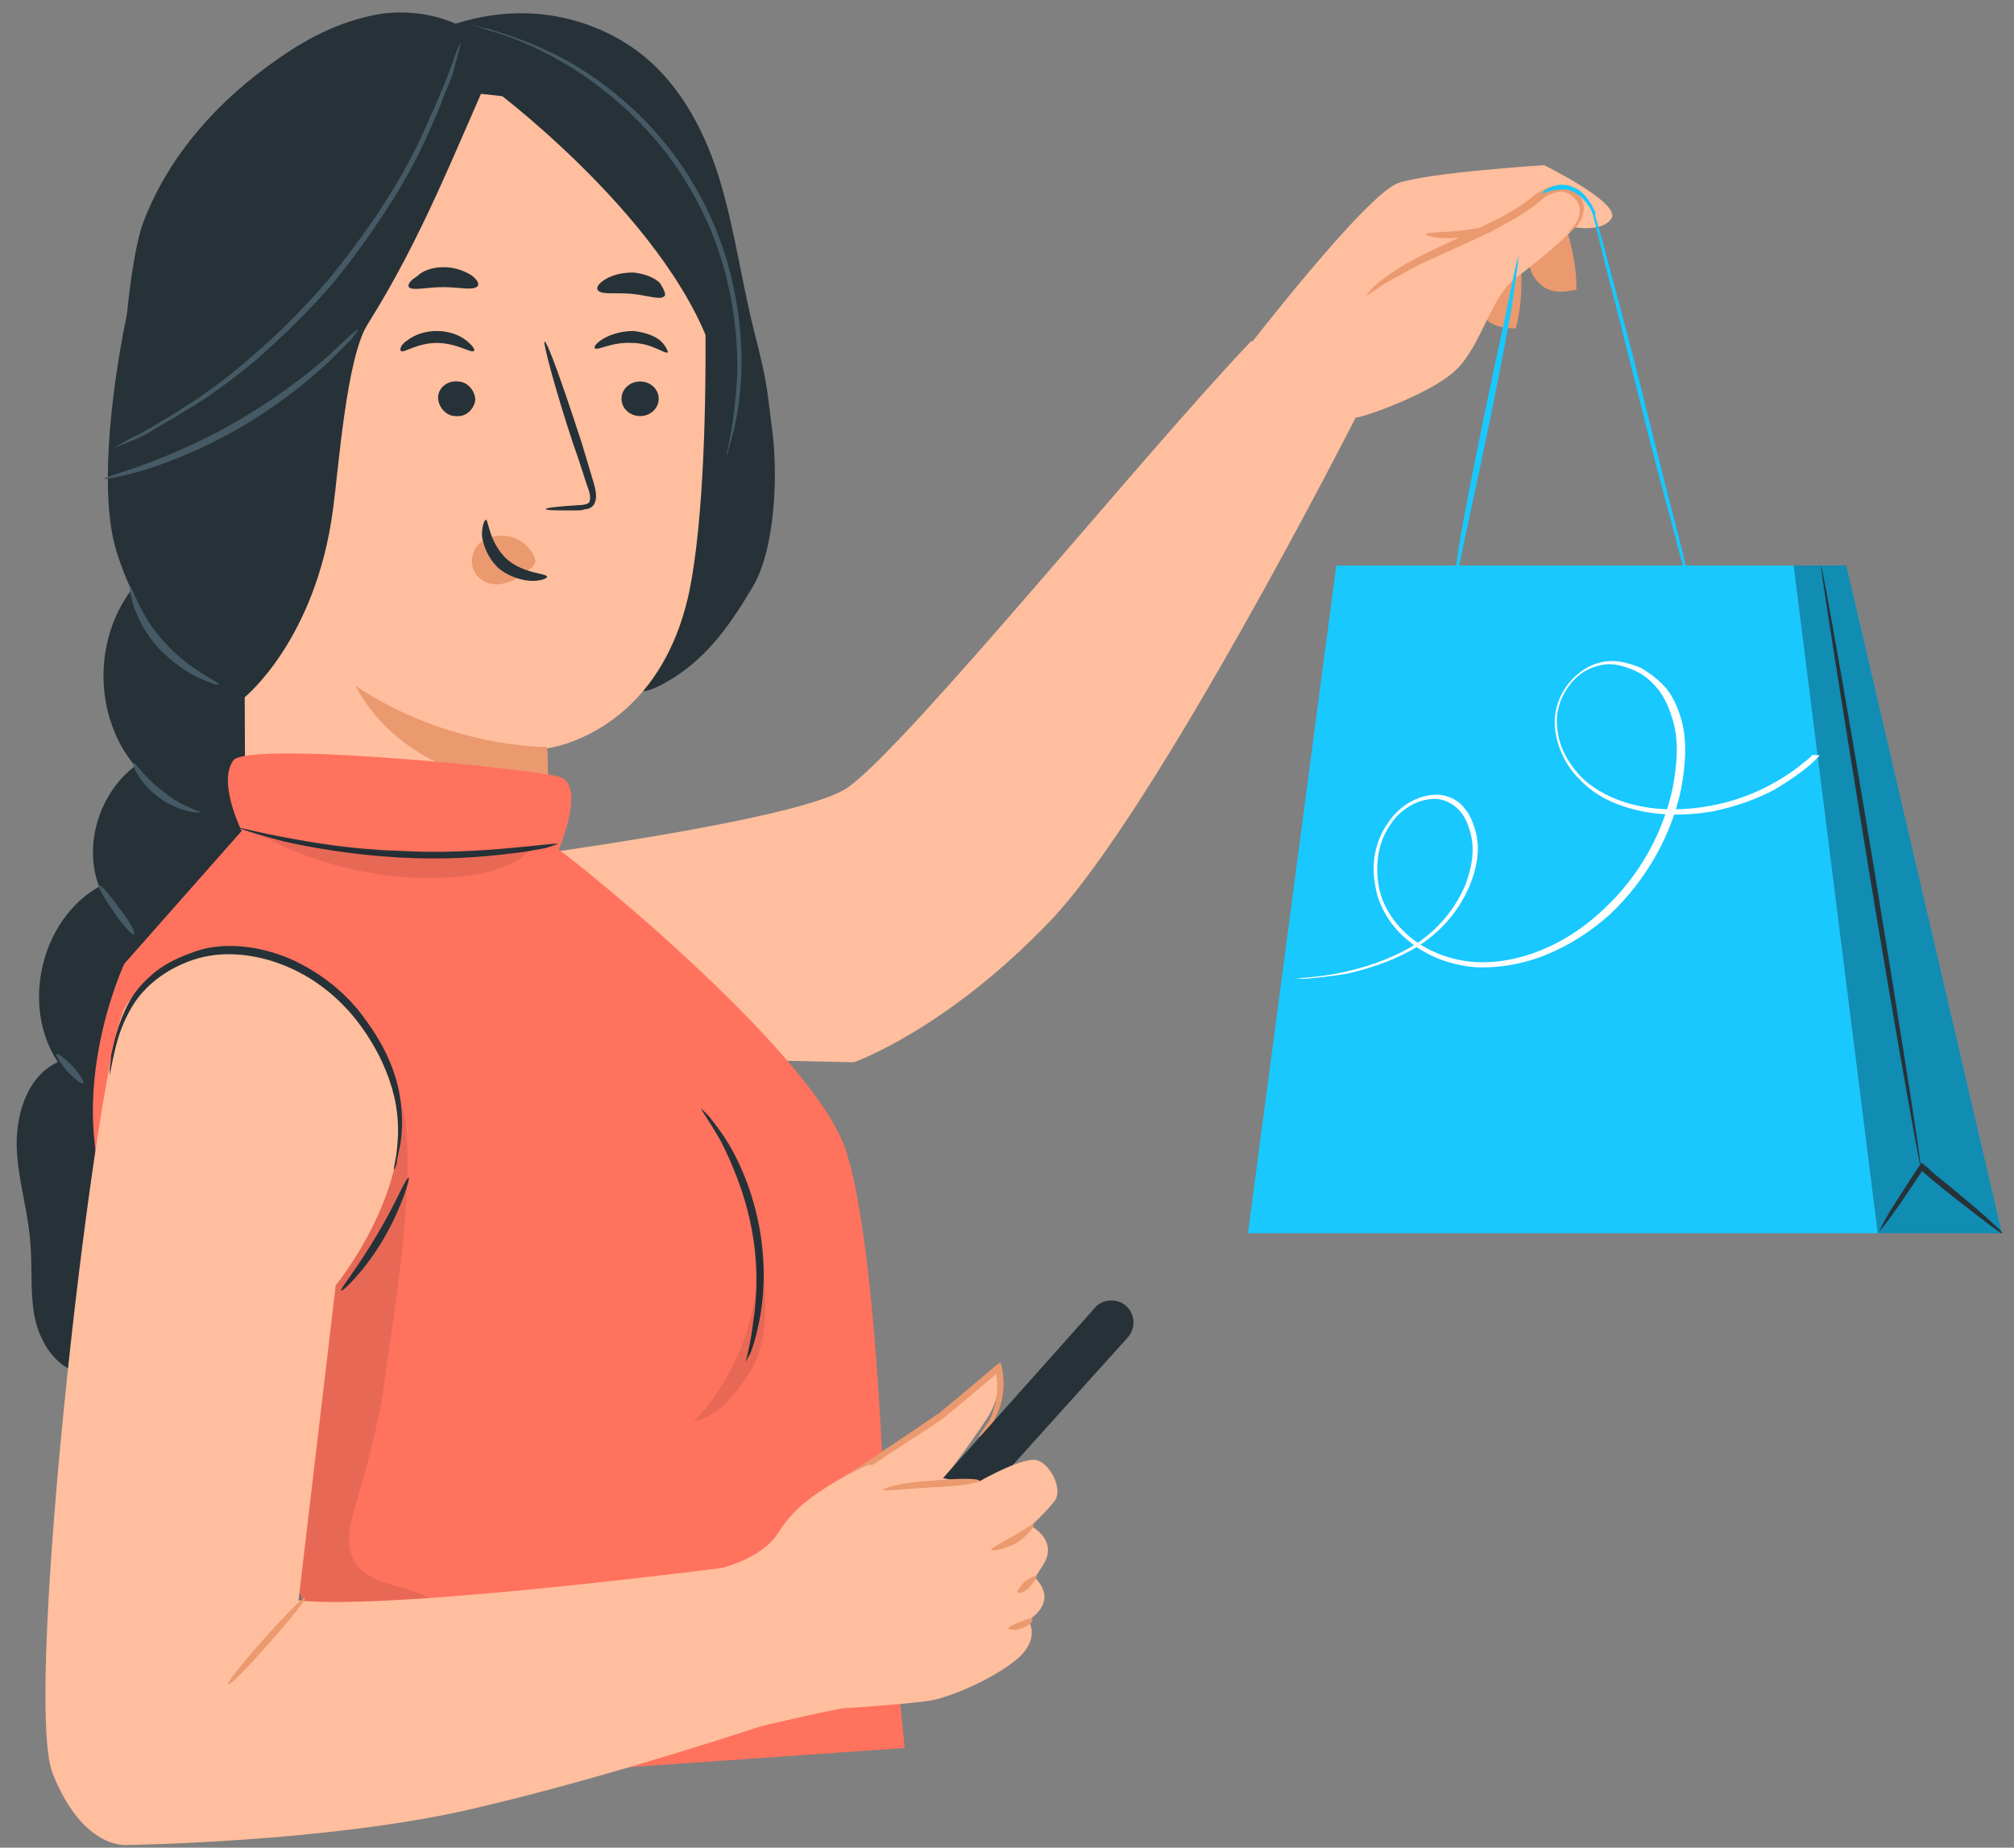 <svg width="109" height="100" viewBox="0 0 109 100" fill="none" xmlns="http://www.w3.org/2000/svg">
<rect x="0" y="0" width="109" height="100" fill="#808080" stroke="none"/>
<g clip-path="url(#clip0_101_12889)">
<path d="M14.428 44.604C14.212 42.374 12.917 40.144 10.759 39.496L8.313 40.863C5.723 42.014 4.356 45.324 5.363 47.986C2.198 49.784 1.119 54.46 3.133 57.482C1.55 58.201 0.903 60.144 0.903 61.87C0.903 63.597 1.478 65.324 1.622 67.05C1.766 68.417 1.622 69.784 1.838 71.079C2.054 72.374 2.773 73.741 4.068 74.245C5.363 74.748 6.946 74.173 7.881 73.165C8.817 72.086 9.248 70.719 9.464 69.281C10.112 65.252 9.248 61.079 10.255 57.122C10.831 54.964 11.91 53.022 12.774 51.007C13.853 48.993 14.644 46.834 14.428 44.604Z" fill="#263238"/>
<path d="M13.277 44.316C10.543 44.316 7.809 42.662 6.514 40.288C5.219 37.842 5.291 34.748 6.802 32.374C7.018 32.014 7.306 31.655 7.665 31.511C8.457 31.151 9.32 31.87 9.968 32.446C11.478 33.957 12.989 35.396 14.5 36.907" fill="#263238"/>
<path d="M13.349 38.633C9.896 37.05 7.234 33.166 6.227 29.568C5.22 25.899 6.371 18.561 7.378 14.892C8.601 10.432 10.399 16.187 11.91 16.619C12.845 16.907 13.421 17.77 13.709 18.633C13.996 19.496 13.925 20.504 13.925 21.439C13.781 27.122 13.565 32.878 13.349 38.633Z" fill="#263238"/>
<path d="M22.126 2.374C27.809 -0.719 32.414 1.151 34.644 2.878C36.874 4.604 38.241 7.266 39.032 10C39.824 12.734 40.184 15.54 40.903 18.273C41.478 20.576 41.478 20.719 41.766 23.093C42.126 25.468 41.982 29.64 40.759 31.727C39.608 33.669 38.385 35.468 36.443 36.691C35.723 37.122 34.932 37.626 34.14 37.338C33.565 37.122 33.205 36.619 32.845 36.187C26.658 27.338 21.766 17.554 18.457 7.266" fill="#263238"/>
<path d="M15.723 8.993L25.651 5.036L28.241 5.324C34.068 5.324 38.097 11.727 38.169 16.475C38.241 21.727 38.097 28.13 37.306 32.014C35.651 39.784 29.608 40.504 29.608 40.504C29.608 40.504 29.68 42.662 29.752 45.252C29.896 49.928 26.011 53.813 21.335 53.669C16.874 53.597 13.277 49.928 13.277 45.468L13.133 11.727C13.205 10.216 14.356 9.065 15.723 8.993Z" fill="#FFBE9D"/>
<path d="M35.651 21.583C35.651 22.086 35.219 22.518 34.644 22.518C34.068 22.518 33.637 22.086 33.637 21.583C33.637 21.079 34.068 20.648 34.644 20.648C35.219 20.648 35.651 21.079 35.651 21.583Z" fill="#263238"/>
<path d="M36.155 19.065C36.011 19.209 35.291 18.561 34.212 18.561C33.133 18.489 32.342 18.993 32.198 18.849C32.126 18.777 32.27 18.561 32.63 18.345C32.989 18.13 33.565 17.914 34.284 17.914C34.932 17.986 35.507 18.201 35.795 18.489C36.083 18.777 36.155 19.065 36.155 19.065Z" fill="#263238"/>
<path d="M29.536 27.554C29.536 27.482 30.183 27.41 31.335 27.338C31.622 27.338 31.91 27.266 31.91 27.122C31.982 26.907 31.91 26.619 31.766 26.259C31.55 25.611 31.335 24.892 31.047 24.101C30.04 21.079 29.392 18.561 29.464 18.489C29.608 18.417 30.471 20.863 31.478 23.957C31.694 24.676 31.91 25.396 32.126 26.115C32.198 26.403 32.342 26.834 32.198 27.194C32.126 27.41 31.91 27.554 31.694 27.554C31.479 27.626 31.335 27.626 31.191 27.626C30.183 27.626 29.536 27.626 29.536 27.554Z" fill="#263238"/>
<path d="M29.608 40.432C29.608 40.432 24.284 40.504 19.248 37.122C19.248 37.122 21.766 42.734 29.68 42.374L29.608 40.432Z" fill="#EB996E"/>
<path d="M28.817 29.928C28.385 29.281 27.809 28.993 27.09 28.993C26.586 28.993 26.083 29.209 25.795 29.568C25.507 30 25.435 30.576 25.723 31.007C26.011 31.511 26.658 31.727 27.234 31.583C27.738 31.511 28.241 31.151 28.673 30.791C28.817 30.719 28.889 30.576 28.96 30.432C29.032 30.36 28.889 30.072 28.817 29.928Z" fill="#EB996E"/>
<path d="M26.299 28.13C26.442 28.13 26.442 29.281 27.378 30.216C28.313 31.079 29.608 31.007 29.608 31.223C29.608 31.295 29.32 31.439 28.817 31.439C28.313 31.439 27.522 31.223 26.946 30.719C26.37 30.144 26.155 29.496 26.083 28.993C26.083 28.417 26.227 28.13 26.299 28.13Z" fill="#263238"/>
<path d="M35.939 16.043C35.723 16.259 35.004 15.971 34.14 15.899C33.277 15.827 32.486 15.971 32.342 15.683C32.27 15.54 32.414 15.324 32.773 15.108C33.133 14.892 33.637 14.748 34.284 14.748C34.932 14.82 35.435 15.036 35.723 15.324C35.939 15.683 36.083 15.971 35.939 16.043Z" fill="#263238"/>
<path d="M23.709 21.511C23.709 22.014 24.14 22.518 24.644 22.518C25.22 22.59 25.651 22.158 25.723 21.655C25.723 21.151 25.291 20.648 24.788 20.648C24.212 20.576 23.709 21.007 23.709 21.511Z" fill="#263238"/>
<path d="M21.694 18.993C21.838 19.137 22.558 18.561 23.637 18.561C24.716 18.561 25.507 19.137 25.651 18.993C25.723 18.921 25.579 18.705 25.22 18.417C24.86 18.13 24.284 17.914 23.637 17.914C22.989 17.914 22.414 18.13 22.054 18.417C21.694 18.633 21.622 18.921 21.694 18.993Z" fill="#263238"/>
<path d="M22.126 15.54C22.342 15.755 23.061 15.54 23.997 15.54C24.86 15.54 25.651 15.755 25.867 15.468C25.939 15.324 25.795 15.108 25.507 14.892C25.148 14.676 24.644 14.46 23.997 14.46C23.349 14.46 22.845 14.676 22.558 14.964C22.198 15.18 22.054 15.396 22.126 15.54Z" fill="#263238"/>
<path d="M24.5 4.173C21.982 3.165 18.169 3.525 16.011 5.108C13.853 6.763 12.486 9.281 12.054 11.942C11.55 14.604 12.198 18.561 12.917 21.151C16.946 15.899 21.119 9.928 25.076 4.532L24.5 4.173Z" fill="#263238"/>
<path d="M26.442 1.799C40.183 -0.144 38.96 20.648 38.96 20.648C37.522 12.95 26.874 4.964 26.874 4.964L24.716 4.604L26.442 1.799Z" fill="#263238"/>
<path d="M13.996 24.892C13.996 24.317 13.421 22.878 12.845 22.806C11.335 22.518 8.529 22.446 8.313 26.403C8.025 31.727 13.421 30.935 13.493 30.791C13.493 30.648 13.925 26.907 13.996 24.892Z" fill="#FFBE9D"/>
<path d="M12.63 28.633C12.63 28.633 12.558 28.705 12.342 28.777C12.198 28.849 11.91 28.849 11.622 28.777C11.047 28.561 10.615 27.626 10.687 26.619C10.687 26.115 10.831 25.683 11.047 25.324C11.263 24.964 11.479 24.676 11.766 24.676C12.054 24.604 12.27 24.82 12.27 24.964C12.342 25.108 12.27 25.252 12.342 25.252C12.342 25.252 12.486 25.18 12.414 24.964C12.414 24.892 12.342 24.748 12.198 24.604C12.054 24.46 11.91 24.46 11.694 24.46C11.263 24.46 10.903 24.82 10.687 25.252C10.471 25.683 10.327 26.187 10.255 26.691C10.255 27.77 10.687 28.777 11.479 29.065C11.838 29.209 12.198 29.065 12.342 28.993C12.63 28.777 12.701 28.633 12.63 28.633Z" fill="#EB996E"/>
<path d="M7.737 12.086C9.104 8.417 11.838 5.396 15.076 3.165C16.802 1.942 18.745 1.007 20.831 0.719C22.917 0.504 25.148 1.079 26.586 2.662L26.946 3.022C24.572 8.273 22.917 12.734 19.896 17.554C18.745 19.352 18.313 25.468 18.025 27.554C17.09 34.676 13.205 37.77 13.205 37.77C4.644 37.842 6.371 15.755 7.737 12.086Z" fill="#263238"/>
<path d="M11.838 37.05C11.838 37.122 11.407 36.978 10.759 36.691C10.112 36.403 9.32 35.827 8.601 35.108C7.881 34.316 7.45 33.453 7.234 32.806C7.018 32.158 7.018 31.727 7.018 31.727C7.162 31.655 7.522 33.309 8.961 34.82C10.327 36.331 11.91 36.907 11.838 37.05Z" fill="#455A64"/>
<path d="M10.831 43.957C10.831 44.029 9.68 43.957 8.601 43.166C7.522 42.374 7.09 41.295 7.234 41.295C7.306 41.223 7.881 42.158 8.889 42.878C9.824 43.669 10.831 43.885 10.831 43.957Z" fill="#455A64"/>
<path d="M7.234 50.575C7.162 50.648 6.658 50.072 6.155 49.352C5.651 48.633 5.291 47.986 5.363 47.914C5.435 47.842 5.939 48.417 6.443 49.137C7.018 49.856 7.378 50.504 7.234 50.575Z" fill="#455A64"/>
<path d="M4.5 58.633C4.428 58.705 4.068 58.417 3.637 57.986C3.277 57.554 2.989 57.122 3.061 57.05C3.133 56.978 3.493 57.266 3.925 57.698C4.356 58.201 4.572 58.561 4.5 58.633Z" fill="#455A64"/>
<path d="M6.155 24.245C6.155 24.245 6.514 24.029 7.162 23.669C7.522 23.525 7.881 23.309 8.385 23.022C8.817 22.734 9.392 22.446 9.896 22.086C11.047 21.367 12.342 20.432 13.637 19.281C15.004 18.13 16.371 16.763 17.738 15.18C19.032 13.597 20.184 12.014 21.119 10.504C22.054 8.993 22.773 7.554 23.277 6.331C23.565 5.755 23.781 5.18 23.997 4.676C24.212 4.173 24.356 3.741 24.5 3.381C24.716 2.662 24.932 2.302 24.932 2.302C24.932 2.302 24.86 2.734 24.644 3.453C24.572 3.813 24.428 4.245 24.212 4.748C23.997 5.18 23.853 5.755 23.565 6.331C23.061 7.554 22.342 9.065 21.407 10.575C20.471 12.086 19.32 13.741 18.025 15.324C16.658 16.907 15.22 18.273 13.925 19.424C12.558 20.576 11.263 21.511 10.04 22.23C9.464 22.59 8.961 22.878 8.457 23.166C8.025 23.453 7.594 23.669 7.234 23.813C6.514 24.101 6.155 24.245 6.155 24.245Z" fill="#455A64"/>
<path d="M19.392 17.842C19.392 17.842 19.248 18.058 19.032 18.345C18.745 18.633 18.313 19.065 17.809 19.568C16.73 20.576 15.148 21.87 13.205 23.022C11.263 24.173 9.32 24.964 7.953 25.396C7.234 25.611 6.658 25.755 6.299 25.827C5.867 25.899 5.651 25.971 5.651 25.899C5.651 25.827 6.514 25.611 7.881 25.108C9.248 24.604 11.119 23.813 13.061 22.662C15.004 21.511 16.586 20.288 17.666 19.352C18.673 18.417 19.32 17.77 19.392 17.842Z" fill="#455A64"/>
<path d="M39.32 24.676C39.32 24.676 39.392 24.245 39.536 23.525C39.68 22.806 39.824 21.655 39.896 20.288C39.968 17.554 39.464 13.741 37.306 10.144C35.219 6.547 32.054 4.173 29.68 2.95C28.457 2.302 27.45 1.942 26.73 1.727C26.011 1.511 25.579 1.367 25.579 1.367C25.579 1.367 25.723 1.367 25.867 1.439C26.083 1.511 26.371 1.511 26.73 1.655C27.45 1.871 28.529 2.23 29.752 2.806C32.198 3.957 35.435 6.331 37.594 10.072C39.752 13.741 40.255 17.698 40.112 20.432C40.04 21.799 39.824 22.95 39.608 23.669C39.536 24.029 39.392 24.317 39.392 24.532C39.392 24.532 39.32 24.676 39.32 24.676Z" fill="#455A64"/>
<path d="M82.793 14.325C82.786 14.833 83.337 15.502 83.792 15.661C84.298 15.871 84.808 15.776 85.318 15.681C85.332 14.663 85.142 13.643 84.85 12.622" fill="#EB996E"/>
<path d="M79.924 15.813C79.815 16.32 80.161 17.088 80.564 17.399C80.967 17.709 81.526 17.767 82.035 17.774C82.302 16.811 82.367 15.744 82.33 14.675" fill="#EB996E"/>
<path d="M12.543 48.298C12.543 48.298 42.5 45.132 45.942 42.583C49.384 40.034 62.055 24.379 67.73 18.45L73.373 22.595C73.373 22.595 62.561 43.871 56.835 49.849C51.161 55.778 46.203 57.493 46.203 57.493L24.232 57L12.543 48.298Z" fill="#FFBE9D"/>
<path d="M67.418 18.955C67.418 18.955 73.94 10.494 75.677 9.906C77.415 9.319 83.576 8.942 83.576 8.942C83.576 8.942 87.822 11.033 87.201 11.839C86.63 12.696 84.754 12.214 84.754 12.214L82.068 11.415L76.838 14.501L70.431 21.945L67.418 18.955Z" fill="#FFBE9D"/>
<path d="M73.373 22.595C73.627 22.649 77.613 21.277 78.903 19.921C80.244 18.514 80.736 15.926 82.123 14.977C83.459 13.977 86.133 11.774 85.989 11.111C85.897 10.397 85.446 9.832 84.734 9.822C84.022 9.813 81.611 11.358 79.816 12.403C78.022 13.448 76.749 13.482 76.749 13.482L69.304 22.541L71.35 25.57L73.373 22.595Z" fill="#FFBE9D"/>
<path d="M73.969 15.989C73.969 15.989 74.074 15.787 74.331 15.536C74.589 15.285 75.051 14.935 75.667 14.536C76.847 13.788 78.638 13.049 80.532 12.107C81.505 11.662 82.326 11.164 83.046 10.563C83.405 10.314 83.866 10.065 84.325 10.021C84.783 9.976 85.238 10.236 85.437 10.544C85.688 10.802 85.784 11.21 85.679 11.514C85.675 11.819 85.469 12.02 85.364 12.222C85.055 12.523 84.8 12.57 84.851 12.52C84.851 12.52 85.056 12.421 85.264 12.119C85.471 11.816 85.683 11.209 85.231 10.745C85.03 10.539 84.728 10.331 84.371 10.377C84.014 10.423 83.605 10.621 83.295 10.923C82.575 11.524 81.653 12.02 80.731 12.517C78.836 13.459 76.995 14.146 75.867 14.844C74.638 15.438 74.019 16.04 73.969 15.989Z" fill="#EB996E"/>
<path d="M80.886 12.264C80.885 12.366 80.117 12.712 79.047 12.851C77.977 12.989 77.166 12.775 77.167 12.673C77.168 12.572 77.982 12.582 79.001 12.494C80.071 12.355 80.888 12.163 80.886 12.264Z" fill="#EB996E"/>
<path d="M29.68 45.611C29.464 45.18 43.996 56.691 45.795 62.302C47.594 67.914 47.953 84.173 47.953 84.173L48.961 94.604L20.04 96.619L19.248 94.604L17.09 88.777L14.14 80C14.14 80 7.018 68.921 5.579 64.173C3.853 58.273 6.73 52.158 6.73 52.158L13.277 44.748L29.68 45.611Z" fill="#FF725E"/>
<path d="M13.277 45.396C13.277 45.396 11.694 42.446 12.63 41.151C13.421 40.144 27.306 41.439 30.183 42.014C31.838 42.374 30.183 46.115 30.183 46.115L13.277 45.396Z" fill="#FF725E"/>
<g opacity="0.3">
<path opacity="0.3" d="M21.622 59.425C22.845 62.59 21.119 72.302 20.831 74.604C20.543 76.906 19.896 79.209 19.248 81.439C18.96 82.446 18.601 83.669 19.248 84.604C20.183 86.043 22.63 85.683 23.852 86.978C21.622 87.986 19.104 88.273 16.73 87.77C16.299 87.698 15.867 87.554 15.579 87.194C15.363 86.906 15.291 86.619 15.219 86.259C14.5 82.878 14.212 79.281 14.86 75.899C15.507 72.446 18.745 64.245 21.55 62.158" fill="black"/>
</g>
<path d="M22.126 63.741C22.198 63.741 21.766 65.324 20.759 67.05C19.752 68.777 18.529 69.928 18.457 69.856C18.385 69.784 19.392 68.561 20.399 66.835C21.407 65.18 21.982 63.669 22.126 63.741Z" fill="#263238"/>
<path d="M30.183 45.684C30.183 45.684 29.968 45.755 29.536 45.899C29.104 45.971 28.457 46.115 27.665 46.187C26.083 46.403 23.924 46.547 21.478 46.403C19.104 46.259 16.946 45.899 15.363 45.54C14.572 45.324 13.996 45.18 13.565 45.036C13.133 44.892 12.917 44.82 12.917 44.82C12.917 44.748 13.852 45.036 15.435 45.324C16.946 45.611 19.104 45.971 21.478 46.043C23.852 46.187 26.011 46.043 27.593 45.899C29.248 45.755 30.183 45.611 30.183 45.684Z" fill="#263238"/>
<path d="M40.399 73.669C40.327 73.669 40.615 72.878 40.759 71.583C40.975 70.288 41.047 68.489 40.687 66.547C40.327 64.604 39.608 62.95 39.032 61.799C38.385 60.648 37.881 60 37.953 60C37.953 60 38.097 60.144 38.385 60.432C38.601 60.719 38.961 61.151 39.32 61.727C40.04 62.878 40.759 64.532 41.119 66.547C41.478 68.561 41.335 70.432 41.047 71.727C40.903 72.374 40.759 72.878 40.615 73.237C40.471 73.453 40.399 73.669 40.399 73.669Z" fill="#263238"/>
<g opacity="0.3">
<path opacity="0.3" d="M21.263 46.187C18.96 45.971 16.299 45.684 14.068 45.18C17.378 46.978 21.407 47.842 25.148 47.41C26.514 47.266 28.025 46.834 28.96 45.755C26.73 46.619 23.493 46.403 21.263 46.187Z" fill="black"/>
</g>
<g opacity="0.3">
<path opacity="0.3" d="M37.522 76.978C40.111 74.245 41.407 70.36 40.903 66.619C41.263 68.058 41.407 68.849 41.407 70.36C41.478 71.871 41.263 73.309 40.399 74.532C39.536 75.755 39.032 76.475 37.522 76.978Z" fill="black"/>
</g>
<path d="M17.378 53.093C14.284 50.504 9.536 50.863 7.09 54.029C7.018 54.173 6.874 54.317 6.802 54.46C5.291 56.691 1.191 91.799 2.845 95.971C4.5 100.144 6.874 99.856 6.874 99.856C6.874 99.856 17.738 99.712 25.507 97.914C33.277 96.115 41.982 93.165 41.982 93.165L40.543 84.676C40.543 84.676 21.407 87.194 16.155 86.619L18.169 69.568C18.169 69.568 22.701 64.029 21.407 58.921C20.903 56.475 19.104 54.46 17.378 53.093Z" fill="#FFBE9D"/>
<path d="M46.586 79.496L50.903 76.619L53.996 74.029C53.996 74.029 54.356 75.324 53.421 76.763C52.486 78.201 50.831 80.36 50.831 80.36L46.586 79.496Z" fill="#FFBE9D"/>
<path d="M52.989 77.77C52.917 77.77 53.205 77.41 53.565 76.835C53.853 76.259 54.14 75.18 53.853 74.101L54.14 74.173C53.205 74.964 52.198 75.827 51.047 76.763C50.975 76.835 50.903 76.835 50.831 76.906C49.896 77.554 48.961 78.129 48.097 78.705C47.234 79.281 46.514 79.784 45.867 80.072C44.572 80.791 43.709 81.223 43.709 81.223C43.709 81.151 44.428 80.647 45.723 79.856C46.371 79.496 47.09 78.993 47.953 78.417C48.817 77.842 49.68 77.266 50.615 76.619C50.687 76.547 50.759 76.547 50.831 76.475C51.982 75.54 52.989 74.676 53.925 73.885L54.14 73.741L54.212 73.957C54.5 75.252 54.14 76.259 53.781 76.906C53.637 77.194 53.421 77.41 53.277 77.554C53.133 77.698 53.061 77.77 52.989 77.77Z" fill="#EB996E"/>
<path d="M45.076 86.763C45.219 86.475 56.514 73.885 59.248 70.791C59.608 70.36 60.184 70.288 60.687 70.504C61.407 70.863 61.55 71.799 61.047 72.374L46.586 88.417L45.076 86.763Z" fill="#263238"/>
<path d="M57.09 81.223C57.522 80.576 56.874 79.353 56.227 79.065C55.579 78.705 53.061 80.144 53.061 80.144L52.126 80.216C52.126 80.216 47.162 79.209 47.018 79.281C46.946 79.281 45.004 80.144 43.421 81.439C42.917 81.871 42.486 82.374 42.126 82.95C41.766 83.525 40.831 84.46 38.673 84.964L40.759 93.525C40.759 93.525 45.363 92.446 45.723 92.446C46.083 92.446 49.896 92.158 50.471 92.014C50.975 91.942 53.133 91.223 54.788 90C56.443 88.777 55.651 87.698 55.651 87.698C57.378 86.547 56.011 85.396 56.011 85.396L56.514 84.604C57.234 83.309 55.795 82.59 55.795 82.59C55.795 82.59 56.586 81.871 57.09 81.223Z" fill="#FFBE9D"/>
<path d="M53.637 83.885C53.637 83.813 54.14 83.525 54.788 83.165C55.435 82.806 55.867 82.446 55.939 82.518C56.011 82.59 55.651 83.094 55.004 83.525C54.284 83.885 53.709 83.957 53.637 83.885Z" fill="#EB996E"/>
<path d="M55.076 86.187C55.004 86.115 55.219 85.899 55.435 85.612C55.723 85.396 56.011 85.252 56.083 85.324C56.155 85.396 55.939 85.612 55.723 85.899C55.435 86.187 55.148 86.259 55.076 86.187Z" fill="#EB996E"/>
<path d="M54.572 88.129C54.572 88.058 54.86 87.914 55.219 87.77C55.579 87.626 55.867 87.554 55.867 87.626C55.939 87.698 55.723 87.986 55.291 88.129C54.932 88.273 54.572 88.201 54.572 88.129Z" fill="#EB996E"/>
<path d="M52.989 80.144C52.989 80.288 51.838 80.432 50.399 80.504C48.961 80.576 47.809 80.719 47.809 80.647C47.809 80.504 48.961 80.216 50.399 80.144C51.838 80 52.989 80 52.989 80.144Z" fill="#EB996E"/>
<path d="M16.515 86.475C16.586 86.547 15.723 87.626 14.572 88.921C13.421 90.216 12.486 91.223 12.342 91.151C12.27 91.079 13.133 90 14.284 88.705C15.435 87.41 16.443 86.403 16.515 86.475Z" fill="#EB996E"/>
<path d="M21.335 63.309C21.263 63.309 21.407 62.95 21.479 62.23C21.55 61.583 21.622 60.576 21.335 59.352C21.047 58.13 20.471 56.834 19.536 55.54C18.601 54.245 17.234 53.022 15.507 52.302C13.781 51.583 11.982 51.439 10.471 51.943C8.961 52.446 7.809 53.381 7.162 54.46C6.514 55.54 6.299 56.475 6.155 57.122C6.011 57.77 5.939 58.202 5.939 58.202C5.939 58.202 5.939 58.13 5.939 57.914C5.939 57.698 6.011 57.482 6.011 57.122C6.155 56.475 6.371 55.396 6.946 54.317C7.234 53.741 7.666 53.237 8.241 52.734C8.817 52.23 9.536 51.87 10.328 51.583C11.91 50.935 13.925 51.151 15.651 51.87C17.45 52.662 18.889 53.885 19.824 55.252C20.831 56.619 21.407 57.986 21.622 59.209C21.838 60.432 21.766 61.511 21.622 62.158C21.55 62.518 21.479 62.734 21.479 62.95C21.407 63.166 21.335 63.309 21.335 63.309Z" fill="#263238"/>
<path d="M72.323 30.608H97.079L101.631 66.745H67.543L72.323 30.608Z" fill="#18C8FF"/>
<path d="M97.079 30.608H99.924L108.346 66.745H101.631L97.079 30.608Z" fill="#18C8FF"/>
<path opacity="0.3" d="M97.079 30.608H99.924L108.346 66.745H101.631L97.079 30.608Z" fill="black"/>
<path d="M78.64 32.145C78.64 32.145 78.64 31.86 78.697 31.405C78.754 30.95 78.868 30.267 78.982 29.413C79.266 27.763 79.722 25.43 80.234 22.926C80.746 20.422 81.258 18.146 81.6 16.495C81.77 15.698 81.884 15.072 81.998 14.56C82.112 14.105 82.169 13.82 82.169 13.82C82.169 13.82 82.169 14.105 82.112 14.56C82.055 15.016 81.941 15.698 81.827 16.552C81.543 18.203 81.087 20.536 80.575 23.04C80.063 25.544 79.551 27.82 79.209 29.47C79.039 30.267 78.925 30.893 78.811 31.405C78.697 31.917 78.64 32.145 78.64 32.145Z" fill="#18C8FF"/>
<path d="M91.672 32.543C91.672 32.543 91.558 32.259 91.388 31.69C91.217 31.121 90.989 30.324 90.762 29.413C90.25 27.479 89.51 24.804 88.77 21.788C88.03 18.828 87.347 16.097 86.835 14.162C86.608 13.252 86.437 12.455 86.266 11.829C86.152 11.26 86.095 10.975 86.095 10.975C86.095 10.975 86.209 11.26 86.38 11.829C86.551 12.398 86.778 13.195 87.006 14.105C87.518 16.04 88.258 18.715 88.998 21.731C89.737 24.69 90.42 27.422 90.933 29.357C91.16 30.267 91.331 31.064 91.502 31.69C91.615 32.202 91.672 32.543 91.672 32.543Z" fill="#18C8FF"/>
<path fillRule="evenodd" clipRule="evenodd" d="M85.389 10.255C85.865 10.547 86.122 11.049 86.299 11.403C86.349 11.502 86.398 11.605 86.299 11.654C86.2 11.703 86.182 11.502 86.132 11.403C85.976 11.091 85.669 10.691 85.277 10.45C85.084 10.331 84.875 10.258 84.654 10.255C84.434 10.251 83.813 10.295 83.543 10.475C83.451 10.536 83.605 10.678 83.543 10.586C83.482 10.494 83.507 10.37 83.599 10.309C83.929 10.089 84.253 9.995 84.563 10C84.871 10.005 85.149 10.107 85.389 10.255Z" fill="#18C8FF"/>
<path d="M108.346 66.745C108.346 66.802 107.891 66.461 107.151 65.892C106.411 65.323 105.444 64.583 104.42 63.729C104.249 63.558 104.078 63.444 103.908 63.274L104.135 63.217C103.452 64.241 102.883 65.095 102.428 65.721C101.973 66.347 101.688 66.688 101.688 66.688C101.688 66.688 101.859 66.29 102.257 65.607C102.656 64.981 103.225 64.07 103.908 63.046L104.021 62.932L104.135 63.046C104.306 63.16 104.477 63.331 104.647 63.501C105.729 64.355 106.639 65.152 107.322 65.721C108.005 66.347 108.403 66.688 108.346 66.745Z" fill="#263238"/>
<path d="M98.558 30.608C98.615 30.608 99.924 37.893 101.404 46.884C102.883 55.876 104.021 63.217 103.964 63.217C103.908 63.217 102.599 55.933 101.119 46.941C99.639 37.893 98.501 30.608 98.558 30.608Z" fill="#263238"/>
<path d="M98.501 40.852C98.501 40.852 98.331 41.08 97.932 41.421C97.534 41.763 96.908 42.218 96.054 42.73C95.201 43.185 94.062 43.64 92.64 43.925C91.274 44.153 89.567 44.209 87.859 43.64C87.006 43.356 86.152 42.901 85.469 42.161C84.786 41.478 84.274 40.511 84.16 39.429C84.047 38.348 84.502 37.21 85.412 36.47C85.868 36.072 86.437 35.844 87.006 35.787C87.575 35.73 88.201 35.901 88.77 36.129C89.282 36.413 89.794 36.812 90.193 37.267C90.591 37.779 90.819 38.348 90.989 38.917C91.331 40.112 91.217 41.421 90.989 42.673C90.477 45.177 89.111 47.624 87.12 49.502C86.095 50.413 84.957 51.152 83.705 51.664C82.453 52.177 81.144 52.404 79.835 52.347C78.526 52.234 77.275 51.778 76.307 50.982C75.34 50.242 74.6 49.104 74.429 47.909C74.201 46.714 74.429 45.518 75.112 44.551C75.738 43.584 76.819 42.958 77.9 43.014C78.47 43.071 78.982 43.356 79.266 43.754C79.608 44.153 79.778 44.665 79.892 45.12C80.12 46.087 79.892 47.055 79.551 47.909C78.868 49.559 77.616 50.754 76.364 51.437C75.112 52.12 73.917 52.461 72.95 52.689C71.982 52.86 71.185 52.916 70.673 52.973C70.389 52.973 70.218 52.973 70.104 52.973C69.99 52.973 69.876 52.973 69.876 52.973C69.876 52.973 69.933 52.973 70.104 52.973C70.275 52.973 70.445 52.916 70.673 52.916C71.185 52.86 71.925 52.803 72.893 52.575C73.86 52.347 74.998 52.006 76.25 51.323C77.445 50.64 78.64 49.502 79.323 47.852C79.608 47.055 79.835 46.144 79.608 45.177C79.494 44.722 79.323 44.266 79.039 43.925C78.754 43.584 78.299 43.299 77.787 43.242C76.819 43.185 75.795 43.754 75.226 44.665C74.6 45.575 74.429 46.714 74.6 47.852C74.771 48.99 75.454 50.014 76.364 50.754C77.275 51.494 78.47 51.949 79.722 52.063C82.225 52.234 84.786 51.095 86.721 49.274C88.713 47.453 90.022 45.063 90.534 42.616C90.762 41.364 90.876 40.112 90.534 38.974C90.363 38.405 90.136 37.836 89.794 37.38C89.453 36.925 88.998 36.527 88.485 36.299C87.973 36.072 87.404 35.901 86.892 35.958C86.38 36.015 85.811 36.242 85.412 36.584C84.616 37.267 84.16 38.348 84.274 39.315C84.331 40.34 84.843 41.25 85.469 41.933C86.095 42.616 86.949 43.071 87.746 43.356C89.396 43.925 91.046 43.868 92.412 43.64C93.778 43.413 94.916 42.958 95.77 42.502C96.623 42.047 97.249 41.592 97.648 41.25C97.875 41.08 97.989 40.966 98.103 40.852C98.444 40.909 98.501 40.852 98.501 40.852Z" fill="white"/>
</g>
<defs>
<clipPath id="clip0_101_12889">
<rect width="107.914" height="100" fill="white" transform="translate(0.543)"/>
</clipPath>
</defs>
</svg>

